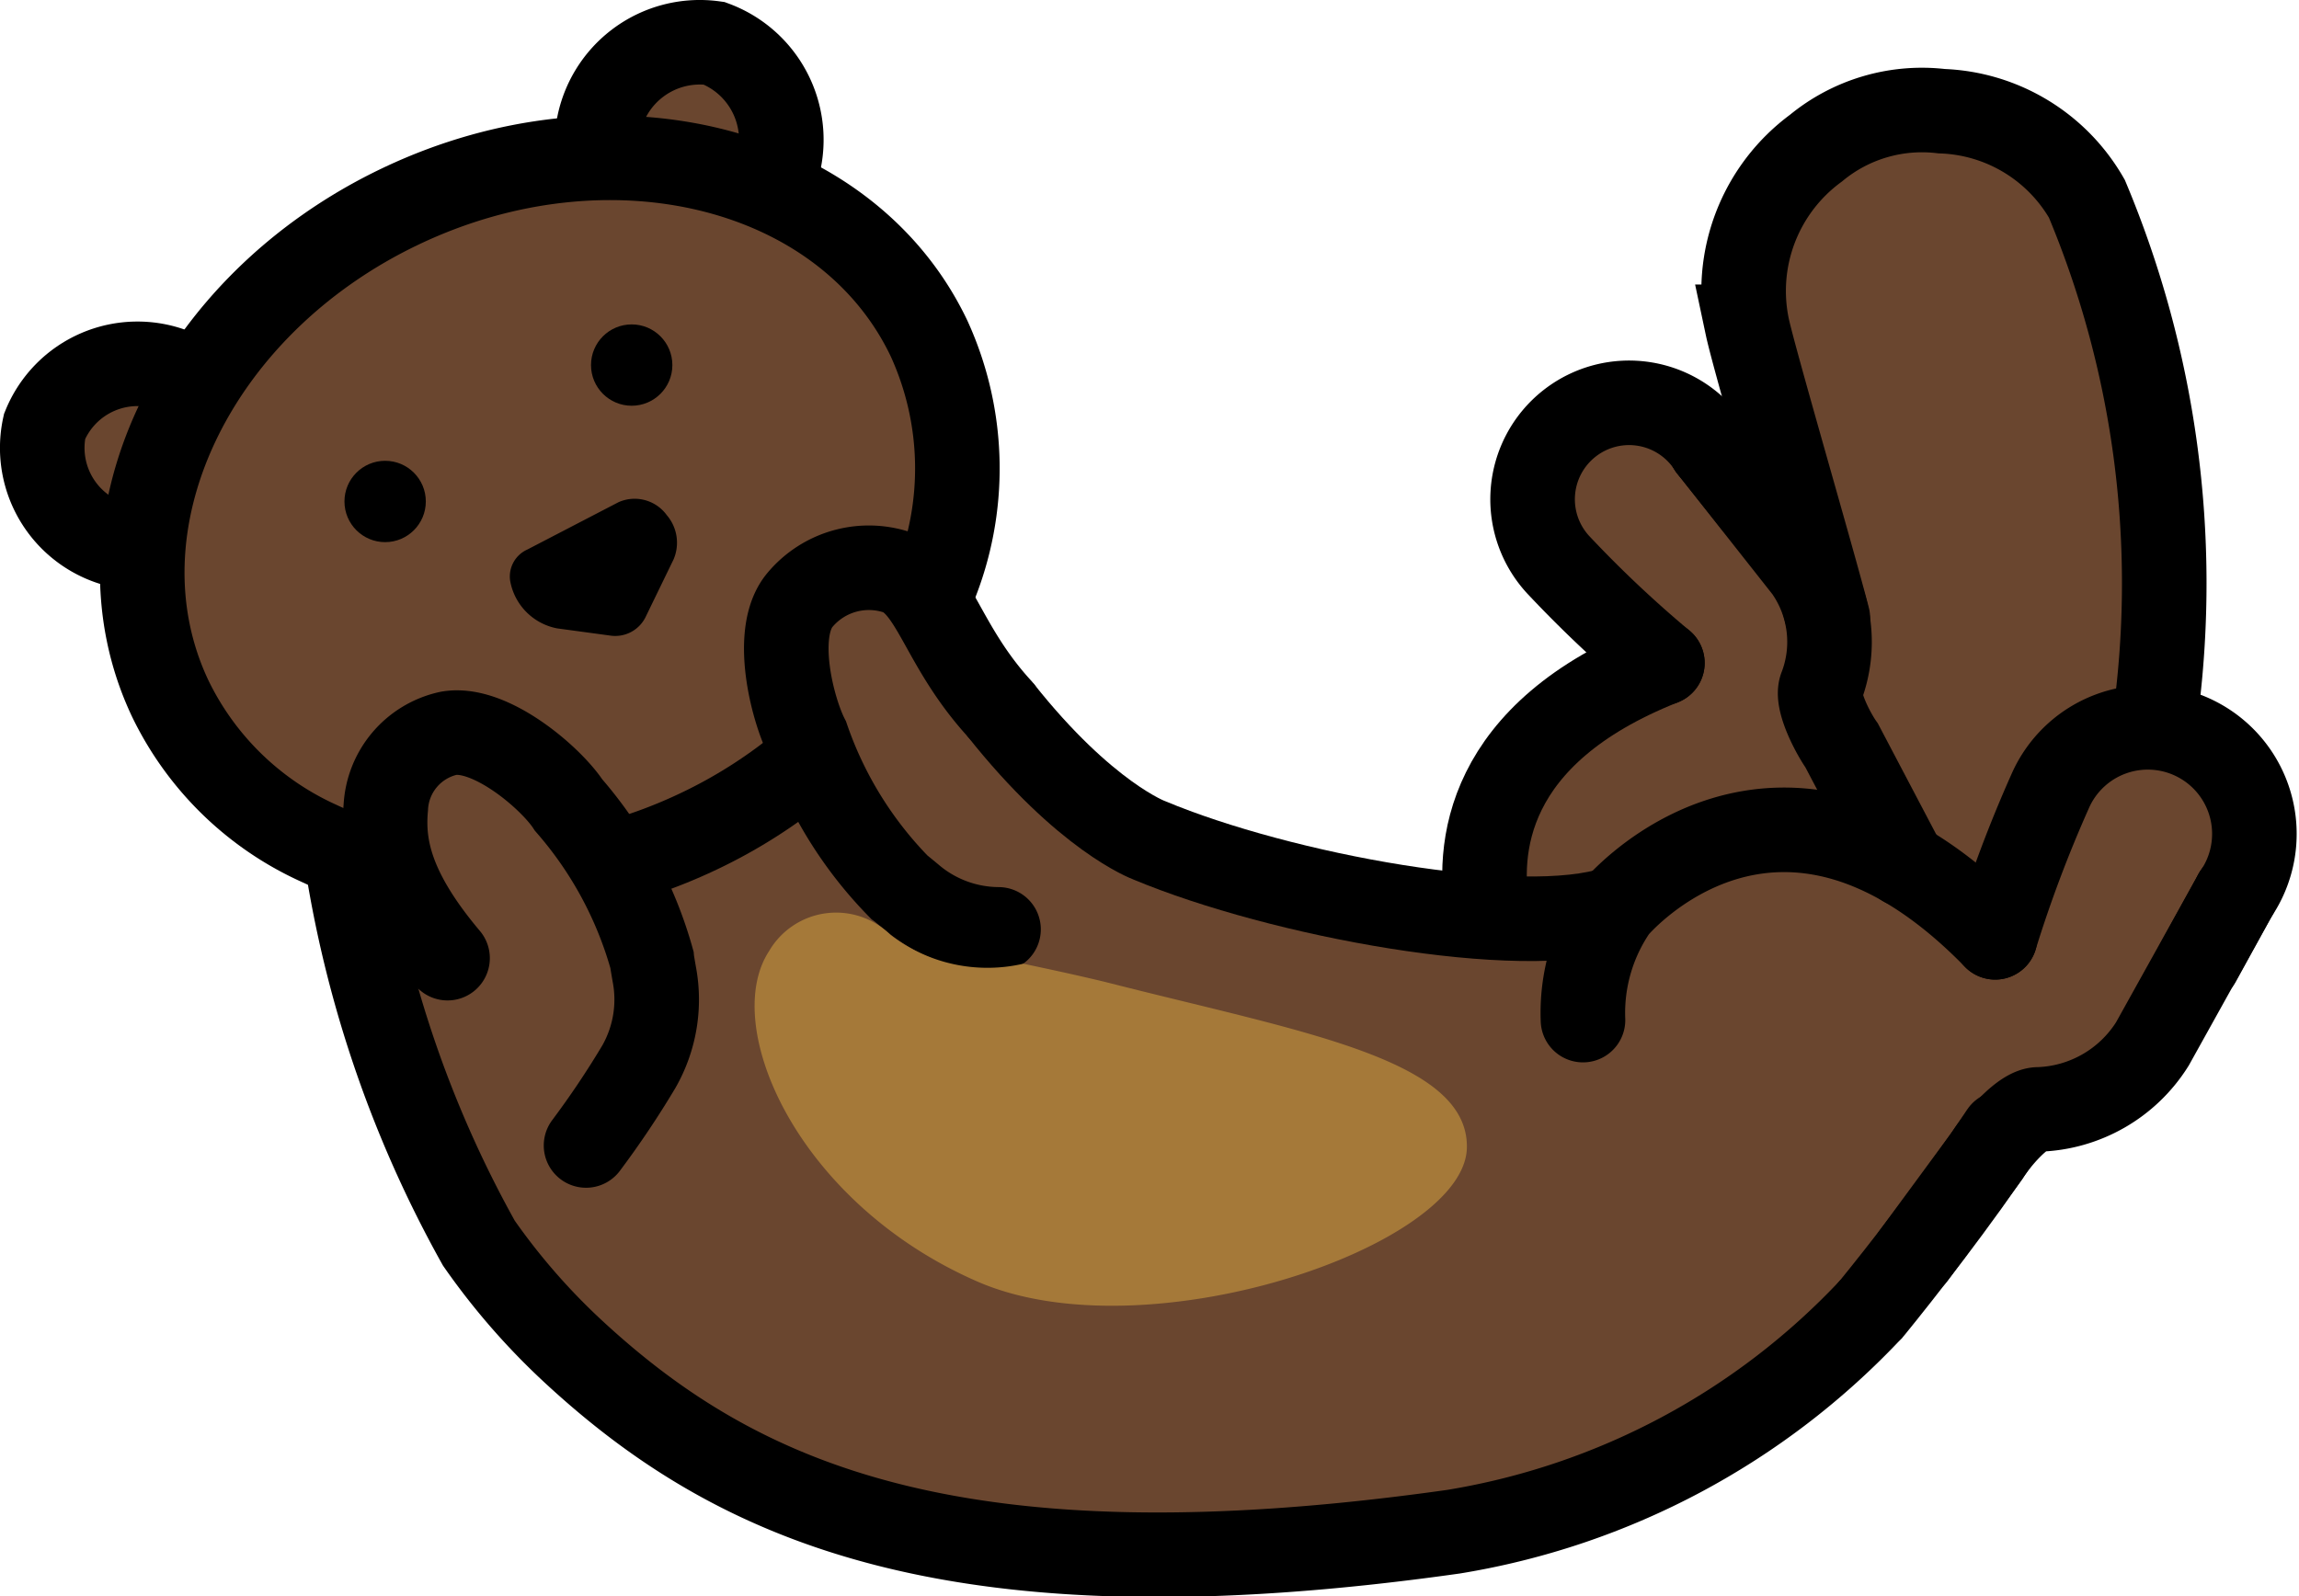 <svg xmlns="http://www.w3.org/2000/svg" xmlns:svg="http://www.w3.org/2000/svg" id="emoji" width="56.517" height="39.255" version="1.1" viewBox="0 0 56.517 39.255"><g id="color" transform="translate(-8.384,-16.414)"><path id="path1" fill="#a57939" d="m 30.521,30.696 c 0.856,0.394 1.704,1.105 2.45,3.163"/><path id="path2" fill="#a57939" d="m 38.479,38.407 a 17.585,17.585 0 0 1 -5.548,0.86 3.33,3.33 0 0 1 -2.158,-0.809 c -0.14,-0.117 -0.254,-0.21 -0.284,-0.231 a 9.769,9.769 0 0 1 -2.267,-3.669 v 0 c -0.357,-0.7 -0.726,-2.637 -0.055,-3.437 a 1.967,1.967 0 0 1 2.354,-0.425 c 0.856,0.394 1.675,0.729 2.421,2.788"/><path id="path3" fill="#a57939" d="m 20.578,47.282 a 17.584,17.584 0 0 0 3.515,-4.378 3.329,3.329 0 0 0 0.377,-2.274 c -0.031,-0.18 -0.055,-0.325 -0.059,-0.361 a 9.77,9.77 0 0 0 -2.048,-3.796 v 0 C 21.934,35.814 20.44,34.527 19.412,34.709 a 1.967,1.967 0 0 0 -1.543,1.827 c -0.086,0.938 0.107,2.028 1.518,3.702"/><g id="g16"><ellipse id="ellipse3" cx="21.899" cy="29.17" fill="#6a462f" rx="10.324" ry="8.514" transform="rotate(-25.413,21.899,29.17)"/><path id="path4" fill="#6a462f" d="m 23.087,19.584 a 2.254,2.254 0 1 1 4.363,1.102 z"/><path id="path5" fill="#6a462f" d="M 11.327,29.827 A 2.254,2.254 0 1 1 12.66,25.529 Z"/><g id="g10"><path id="path6" fill="#6a462f" d="m 62.459,34.624 a 2.377,2.377 0 0 0 -1.262,-0.289 l 0.193,-0.476 a 24.459,24.459 0 0 0 -1.705,-12.558 4.288,4.288 0 0 0 -3.57,-2.153 4.087,4.087 0 0 0 -3.091,0.91 4.355,4.355 0 0 0 -1.687,4.391 c 0.163,0.768 1.473,5.252 1.917,6.922 a 2.549,2.549 0 0 0 -0.466,-0.967 l -2.357,-2.99 a 2.372,2.372 0 1 0 -3.705,2.925 29.146,29.146 0 0 0 2.524,2.378 c -4.375,1.734 -4.589,4.577 -4.273,6.234 -2.799,0.337 -6.535,0.135 -8.34,-1.873 a 15.851,15.851 0 0 0 -5.783,-5.027 l -13.922,5.883 2.361,7.768 c 3.181,5.119 9.024,10.609 24.824,8.377 A 18.022,18.022 0 0 0 56.376,45.997 l 0.866,-1.179 c 0.208,-0.336 0.865,-1.135 1.259,-1.125 a 3.434,3.434 0 0 0 2.796,-1.61 l 2.044,-3.677 a 2.754,2.754 0 0 0 -0.882,-3.783 z m -9.141,-3.012 -0.004,0.002 c -0.002,-0.011 -0.001,-0.02 -0.003,-0.031 z"/><path id="path7" fill="#6a462f" d="m 63.341,38.407 c -0.131,0.236 -0.316,0.574 -0.494,0.9 z"/><path id="path8" fill="#6a462f" d="m 62.847,39.306 -0.411,0.749 c 0.104,-0.188 0.256,-0.465 0.411,-0.749 z"/><path id="path9" fill="#6a462f" d="m 50.431,27.414 c 0.148,0.187 0.359,0.451 0.564,0.708 z"/><path id="path10" fill="#6a462f" d="m 50.995,28.122 0.497,0.623 C 51.368,28.588 51.184,28.358 50.995,28.122 Z"/></g><g id="g15"><path id="path11" fill="#6a462f" d="m 54.083,36.178 c -0.083,-0.322 -1.046,-5.459 -1.294,-5.774 l -2.357,-2.99 a 2.372,2.372 0 1 0 -3.705,2.925 29.146,29.146 0 0 0 2.524,2.378 c -4.375,1.734 -4.589,4.577 -4.273,6.234 m 8.34,-7.339 -0.004,0.002 c -0.002,-0.011 -0.001,-0.02 -0.003,-0.031 z"/><path id="path12" fill="#6a462f" d="m 63.341,38.407 c -0.131,0.236 -0.316,0.574 -0.494,0.9 z"/><path id="path13" fill="#6a462f" d="m 62.847,39.306 -0.411,0.749 c 0.104,-0.188 0.256,-0.465 0.411,-0.749 z"/><path id="path14" fill="#6a462f" d="m 50.431,27.414 c 0.148,0.187 0.359,0.451 0.564,0.708 z"/><path id="path15" fill="#6a462f" d="m 50.995,28.122 0.497,0.623 C 51.368,28.588 51.184,28.358 50.995,28.122 Z"/></g></g><polyline id="polyline16" fill="#a57939" points="44.978 38.95 49.696 37.941 53.769 36.509"/></g><g id="line" transform="translate(-8.384,-16.414)"><g id="g35"><g id="g19"><path id="path16" fill="none" stroke="#000" stroke-linecap="round" stroke-miterlimit="10" stroke-width="2.079" d="m 50.431,27.414 2.358,2.99 A 3.108,3.108 0 0 1 53.158,33.3 c -0.146,0.326 0.293,1.153 0.5,1.444 l 1.543,2.934"/><path id="path17" fill="none" stroke="#000" stroke-linecap="round" stroke-miterlimit="10" stroke-width="2.079" d="m 49.251,32.717 c -4.372,1.733 -4.591,4.577 -4.276,6.234"/><path id="path18" fill="none" stroke="#000" stroke-linecap="round" stroke-miterlimit="10" stroke-width="2.079" d="m 50.431,27.414 a 2.372,2.372 0 1 0 -3.705,2.925 29.163,29.163 0 0 0 2.524,2.378"/><path id="path19" fill="none" stroke="#000" stroke-linecap="round" stroke-miterlimit="10" stroke-width="2.079" d="M 51.492,28.745 C 51.233,28.417 50.715,27.773 50.431,27.414"/></g><path id="path20" fill="none" stroke="#000" stroke-miterlimit="10" stroke-width="2.079" d="m 17.852,37.731 q -0.311,-0.08 -0.613,-0.178 a 8.976,8.976 0 0 1 -1.03,-0.409 7.475,7.475 0 0 1 -3.635,-3.543 c -2.018,-4.247 0.521,-9.674 5.672,-12.12 5.15,-2.446 10.961,-0.988 12.979,3.26 a 7.682,7.682 0 0 1 0.117,6.113"/><path id="path21" fill="none" stroke="#000" stroke-miterlimit="10" stroke-width="2.079" d="M 28.226,35.143 A 12.348,12.348 0 0 1 25.552,36.86 12.497,12.497 0 0 1 23.544,37.612"/><path id="path22" fill="none" stroke="#000" stroke-miterlimit="10" stroke-width="2.079" d="m 23.087,19.584 a 2.532,2.532 0 0 1 2.853,-2.106 2.532,2.532 0 0 1 1.51,3.208"/><path id="path23" fill="none" stroke="#000" stroke-miterlimit="10" stroke-width="2.079" d="M 11.327,29.827 A 2.464,2.464 0 0 1 9.48,26.899 a 2.464,2.464 0 0 1 3.18,-1.37"/><path id="path24" fill="none" stroke="#000" stroke-miterlimit="10" stroke-width="2.079" d="m 48.097,38.748 c -2.319,0.779 -8.234,-0.322 -11.459,-1.67 0,0 -1.571,-0.57 -3.667,-3.219"/><path id="path25" fill="none" stroke="#000" stroke-miterlimit="10" stroke-width="2.079" d="m 54.395,48.591 a 18.061,18.061 0 0 1 -10.277,5.487 C 31.912,55.803 26.516,53.38 22.493,49.662 A 16.521,16.521 0 0 1 20.157,46.984 28.252,28.252 0 0 1 16.818,36.938"/><path id="path26" fill="none" stroke="#000" stroke-linecap="round" stroke-miterlimit="10" stroke-width="2.079" d="m 53.318,31.611 c -0.368,-1.433 -1.809,-6.354 -1.98,-7.162 a 4.355,4.355 0 0 1 1.687,-4.391 4.088,4.088 0 0 1 3.091,-0.91 4.288,4.288 0 0 1 3.57,2.153 v 0 a 24.458,24.458 0 0 1 1.705,12.558"/><path id="path27" fill="none" stroke="#000" stroke-linecap="round" stroke-miterlimit="10" stroke-width="2.079" d="m 54.395,48.591 c 0.695,-0.854 2.112,-2.655 3.212,-4.315"/><g id="g31"><path id="path28" fill="none" stroke="#000" stroke-linecap="round" stroke-miterlimit="10" stroke-width="2.079" d="m 63.341,38.407 -2.044,3.677 a 3.434,3.434 0 0 1 -2.796,1.61 c -0.395,-0.01 -1.051,0.79 -1.259,1.125 l -1.81,2.463"/><path id="path29" fill="none" stroke="#000" stroke-linecap="round" stroke-miterlimit="10" stroke-width="2.079" d="m 57.432,39.462 c -5.362,-5.496 -9.335,-0.714 -9.335,-0.714 a 4.53,4.53 0 0 0 -0.798,2.75"/><path id="path30" fill="none" stroke="#000" stroke-linecap="round" stroke-miterlimit="10" stroke-width="2.079" d="m 57.432,39.462 a 32.24,32.24 0 0 1 1.349,-3.586 2.62,2.62 0 1 1 4.56,2.531"/><path id="path31" fill="none" stroke="#000" stroke-linecap="round" stroke-miterlimit="10" stroke-width="2.079" d="m 62.436,40.055 c 0.224,-0.404 0.66,-1.206 0.905,-1.648"/></g><path id="path32" fill="none" stroke="#000" stroke-linecap="round" stroke-miterlimit="10" stroke-width="2.079" d="M 32.971,33.858 C 31.579,32.344 31.37,30.908 30.514,30.514 a 2.209,2.209 0 0 0 -2.466,0.654 c -0.671,0.8 -0.184,2.691 0.174,3.39 v 0 a 9.769,9.769 0 0 0 2.267,3.669 c 0.03,0.021 0.143,0.115 0.284,0.231 a 3.33,3.33 0 0 0 2.158,0.809"/><path id="path33" fill="none" stroke="#000" stroke-linecap="round" stroke-miterlimit="10" stroke-width="2.079" d="m 19.386,39.975 c -1.411,-1.674 -1.603,-2.764 -1.518,-3.702 a 1.967,1.967 0 0 1 1.543,-1.827 c 1.028,-0.182 2.522,1.105 2.951,1.764 v 0 a 9.77,9.77 0 0 1 2.047,3.796 c 0.003,0.037 0.028,0.181 0.059,0.361 a 3.329,3.329 0 0 1 -0.377,2.274 22.219,22.219 0 0 1 -1.3,1.94"/><path id="path34" d="m 24.773,29.078 v 0 a 1.041,1.041 0 0 1 0.169,1.093 l -0.677,1.394 A 0.832,0.832 0 0 1 23.38,32.042 l -1.298,-0.176 a 1.448,1.448 0 0 1 -1.158,-1.178 0.726,0.726 0 0 1 0.426,-0.762 l 2.239,-1.163 a 0.976,0.976 0 0 1 1.185,0.316 z"/><circle id="circle34" cx="17.852" cy="28.745" r="1"/><circle id="circle35" cx="23.913" cy="25.391" r="1"/></g></g><g id="color-foreground" transform="translate(-8.384,-16.414)"><path id="path35" fill="#a57939" d="m 44.445,44.628 c -0.03,2.434 -7.885,5.113 -12.038,3.297 -4.427,-1.935 -6.324,-6.284 -5.115,-8.126 a 1.907,1.907 0 0 1 2.985,-0.395 3.914,3.914 0 0 0 3.262,0.708 c 0,0 1.382,0.287 2.168,0.487 4.691,1.193 8.765,1.865 8.738,4.028 z"/></g></svg>